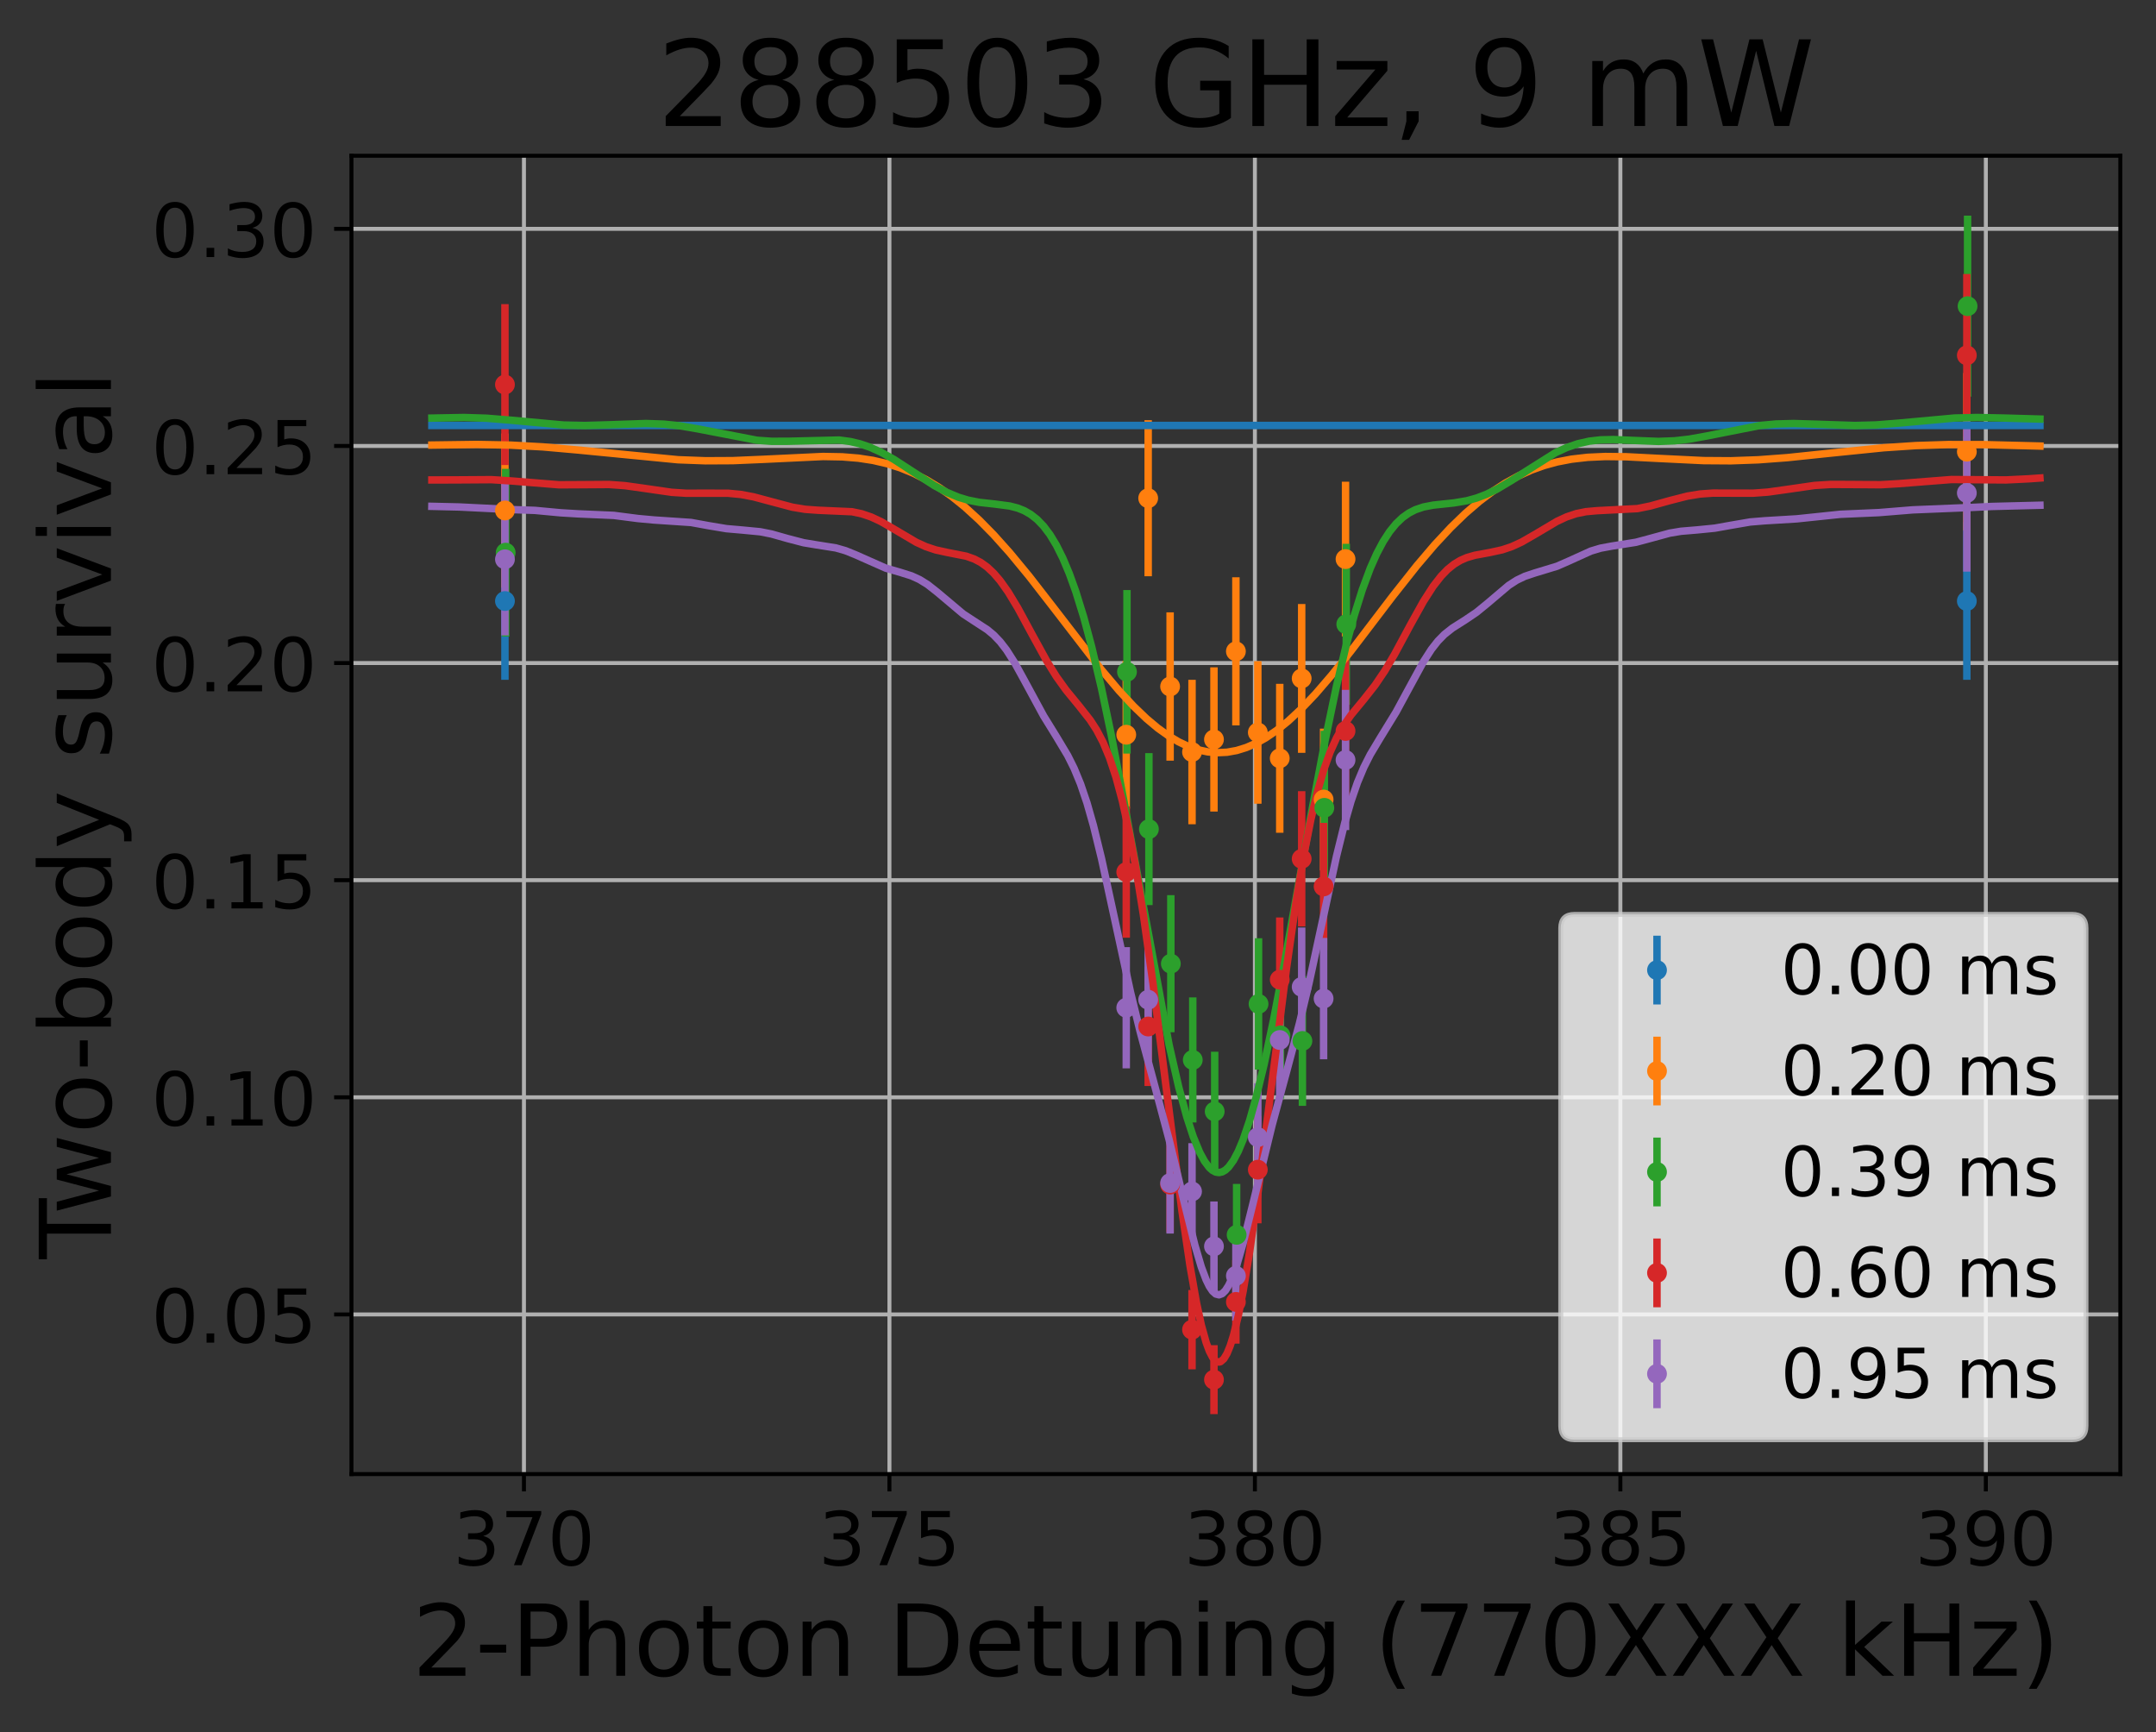 <?xml version="1.0" encoding="utf-8" standalone="no"?>
<!DOCTYPE svg PUBLIC "-//W3C//DTD SVG 1.1//EN"
  "http://www.w3.org/Graphics/SVG/1.1/DTD/svg11.dtd">
<!-- Created with matplotlib (https://matplotlib.org/) -->
<svg height="349.622pt" version="1.1" viewBox="0 0 435.275 349.622" width="435.275pt" xmlns="http://www.w3.org/2000/svg" xmlns:xlink="http://www.w3.org/1999/xlink">
 <rect x="0" y="0" width="435.275" height="349.622" fill="#333333" stroke="none"/>
 <defs>
  <style type="text/css">
*{stroke-linecap:butt;stroke-linejoin:round;}
  </style>
 </defs>
 <g id="figure_1">
  <g id="patch_1">
   <path d="M 0 349.622 
L 435.275 349.622 
L 435.275 0 
L 0 0 
z
" style="fill:none;"/>
  </g>
  <g id="axes_1">
   <g id="patch_2">
    <path d="M 70.955 297.548 
L 428.075 297.548 
L 428.075 31.436 
L 70.955 31.436 
z
" style="fill:none;"/>
   </g>
   <g id="matplotlib.axis_1">
    <g id="xtick_1">
     <g id="line2d_1">
      <path clip-path="url(#p140c2fcd43)" d="M 105.781 297.548 
L 105.781 31.436 
" style="fill:none;stroke:#b0b0b0;stroke-linecap:square;stroke-width:0.8;"/>
     </g>
     <g id="line2d_2">
      <defs>
       <path d="M 0 0 
L 0 3.5 
" id="m005f0a59be" style="stroke:#000000;stroke-width:0.8;"/>
      </defs>
      <g>
       <use style="stroke:#000000;stroke-width:0.8;" x="105.781" xlink:href="#m005f0a59be" y="297.548"/>
      </g>
     </g>
     <g id="text_1">
      <!-- 370 -->
      <defs>
       <path d="M 40.578 39.312 
Q 47.656 37.797 51.625 33 
Q 55.609 28.219 55.609 21.188 
Q 55.609 10.406 48.188 4.484 
Q 40.766 -1.422 27.094 -1.422 
Q 22.516 -1.422 17.656 -0.516 
Q 12.797 0.391 7.625 2.203 
L 7.625 11.719 
Q 11.719 9.328 16.594 8.109 
Q 21.484 6.891 26.812 6.891 
Q 36.078 6.891 40.938 10.547 
Q 45.797 14.203 45.797 21.188 
Q 45.797 27.641 41.281 31.266 
Q 36.766 34.906 28.719 34.906 
L 20.219 34.906 
L 20.219 43.016 
L 29.109 43.016 
Q 36.375 43.016 40.234 45.922 
Q 44.094 48.828 44.094 54.297 
Q 44.094 59.906 40.109 62.906 
Q 36.141 65.922 28.719 65.922 
Q 24.656 65.922 20.016 65.031 
Q 15.375 64.156 9.812 62.312 
L 9.812 71.094 
Q 15.438 72.656 20.344 73.438 
Q 25.25 74.219 29.594 74.219 
Q 40.828 74.219 47.359 69.109 
Q 53.906 64.016 53.906 55.328 
Q 53.906 49.266 50.438 45.094 
Q 46.969 40.922 40.578 39.312 
z
" id="DejaVuSans-51"/>
       <path d="M 8.203 72.906 
L 55.078 72.906 
L 55.078 68.703 
L 28.609 0 
L 18.312 0 
L 43.219 64.594 
L 8.203 64.594 
z
" id="DejaVuSans-55"/>
       <path d="M 31.781 66.406 
Q 24.172 66.406 20.328 58.906 
Q 16.5 51.422 16.5 36.375 
Q 16.5 21.391 20.328 13.891 
Q 24.172 6.391 31.781 6.391 
Q 39.453 6.391 43.281 13.891 
Q 47.125 21.391 47.125 36.375 
Q 47.125 51.422 43.281 58.906 
Q 39.453 66.406 31.781 66.406 
z
M 31.781 74.219 
Q 44.047 74.219 50.516 64.516 
Q 56.984 54.828 56.984 36.375 
Q 56.984 17.969 50.516 8.266 
Q 44.047 -1.422 31.781 -1.422 
Q 19.531 -1.422 13.062 8.266 
Q 6.594 17.969 6.594 36.375 
Q 6.594 54.828 13.062 64.516 
Q 19.531 74.219 31.781 74.219 
z
" id="DejaVuSans-48"/>
      </defs>
      <g transform="translate(91.466 315.946)scale(0.15 -0.15)">
       <use xlink:href="#DejaVuSans-51"/>
       <use x="63.623" xlink:href="#DejaVuSans-55"/>
       <use x="127.246" xlink:href="#DejaVuSans-48"/>
      </g>
     </g>
    </g>
    <g id="xtick_2">
     <g id="line2d_3">
      <path clip-path="url(#p140c2fcd43)" d="M 179.566 297.548 
L 179.566 31.436 
" style="fill:none;stroke:#b0b0b0;stroke-linecap:square;stroke-width:0.8;"/>
     </g>
     <g id="line2d_4">
      <g>
       <use style="stroke:#000000;stroke-width:0.8;" x="179.566" xlink:href="#m005f0a59be" y="297.548"/>
      </g>
     </g>
     <g id="text_2">
      <!-- 375 -->
      <defs>
       <path d="M 10.797 72.906 
L 49.516 72.906 
L 49.516 64.594 
L 19.828 64.594 
L 19.828 46.734 
Q 21.969 47.469 24.109 47.828 
Q 26.266 48.188 28.422 48.188 
Q 40.625 48.188 47.75 41.5 
Q 54.891 34.812 54.891 23.391 
Q 54.891 11.625 47.562 5.094 
Q 40.234 -1.422 26.906 -1.422 
Q 22.312 -1.422 17.547 -0.641 
Q 12.797 0.141 7.719 1.703 
L 7.719 11.625 
Q 12.109 9.234 16.797 8.062 
Q 21.484 6.891 26.703 6.891 
Q 35.156 6.891 40.078 11.328 
Q 45.016 15.766 45.016 23.391 
Q 45.016 31 40.078 35.438 
Q 35.156 39.891 26.703 39.891 
Q 22.75 39.891 18.812 39.016 
Q 14.891 38.141 10.797 36.281 
z
" id="DejaVuSans-53"/>
      </defs>
      <g transform="translate(165.251 315.946)scale(0.15 -0.15)">
       <use xlink:href="#DejaVuSans-51"/>
       <use x="63.623" xlink:href="#DejaVuSans-55"/>
       <use x="127.246" xlink:href="#DejaVuSans-53"/>
      </g>
     </g>
    </g>
    <g id="xtick_3">
     <g id="line2d_5">
      <path clip-path="url(#p140c2fcd43)" d="M 253.352 297.548 
L 253.352 31.436 
" style="fill:none;stroke:#b0b0b0;stroke-linecap:square;stroke-width:0.8;"/>
     </g>
     <g id="line2d_6">
      <g>
       <use style="stroke:#000000;stroke-width:0.8;" x="253.352" xlink:href="#m005f0a59be" y="297.548"/>
      </g>
     </g>
     <g id="text_3">
      <!-- 380 -->
      <defs>
       <path d="M 31.781 34.625 
Q 24.75 34.625 20.719 30.859 
Q 16.703 27.094 16.703 20.516 
Q 16.703 13.922 20.719 10.156 
Q 24.75 6.391 31.781 6.391 
Q 38.812 6.391 42.859 10.172 
Q 46.922 13.969 46.922 20.516 
Q 46.922 27.094 42.891 30.859 
Q 38.875 34.625 31.781 34.625 
z
M 21.922 38.812 
Q 15.578 40.375 12.031 44.719 
Q 8.5 49.078 8.5 55.328 
Q 8.5 64.062 14.719 69.141 
Q 20.953 74.219 31.781 74.219 
Q 42.672 74.219 48.875 69.141 
Q 55.078 64.062 55.078 55.328 
Q 55.078 49.078 51.531 44.719 
Q 48 40.375 41.703 38.812 
Q 48.828 37.156 52.797 32.312 
Q 56.781 27.484 56.781 20.516 
Q 56.781 9.906 50.312 4.234 
Q 43.844 -1.422 31.781 -1.422 
Q 19.734 -1.422 13.25 4.234 
Q 6.781 9.906 6.781 20.516 
Q 6.781 27.484 10.781 32.312 
Q 14.797 37.156 21.922 38.812 
z
M 18.312 54.391 
Q 18.312 48.734 21.844 45.562 
Q 25.391 42.391 31.781 42.391 
Q 38.141 42.391 41.719 45.562 
Q 45.312 48.734 45.312 54.391 
Q 45.312 60.062 41.719 63.234 
Q 38.141 66.406 31.781 66.406 
Q 25.391 66.406 21.844 63.234 
Q 18.312 60.062 18.312 54.391 
z
" id="DejaVuSans-56"/>
      </defs>
      <g transform="translate(239.036 315.946)scale(0.15 -0.15)">
       <use xlink:href="#DejaVuSans-51"/>
       <use x="63.623" xlink:href="#DejaVuSans-56"/>
       <use x="127.246" xlink:href="#DejaVuSans-48"/>
      </g>
     </g>
    </g>
    <g id="xtick_4">
     <g id="line2d_7">
      <path clip-path="url(#p140c2fcd43)" d="M 327.137 297.548 
L 327.137 31.436 
" style="fill:none;stroke:#b0b0b0;stroke-linecap:square;stroke-width:0.8;"/>
     </g>
     <g id="line2d_8">
      <g>
       <use style="stroke:#000000;stroke-width:0.8;" x="327.137" xlink:href="#m005f0a59be" y="297.548"/>
      </g>
     </g>
     <g id="text_4">
      <!-- 385 -->
      <g transform="translate(312.821 315.946)scale(0.15 -0.15)">
       <use xlink:href="#DejaVuSans-51"/>
       <use x="63.623" xlink:href="#DejaVuSans-56"/>
       <use x="127.246" xlink:href="#DejaVuSans-53"/>
      </g>
     </g>
    </g>
    <g id="xtick_5">
     <g id="line2d_9">
      <path clip-path="url(#p140c2fcd43)" d="M 400.922 297.548 
L 400.922 31.436 
" style="fill:none;stroke:#b0b0b0;stroke-linecap:square;stroke-width:0.8;"/>
     </g>
     <g id="line2d_10">
      <g>
       <use style="stroke:#000000;stroke-width:0.8;" x="400.922" xlink:href="#m005f0a59be" y="297.548"/>
      </g>
     </g>
     <g id="text_5">
      <!-- 390 -->
      <defs>
       <path d="M 10.984 1.516 
L 10.984 10.5 
Q 14.703 8.734 18.5 7.812 
Q 22.312 6.891 25.984 6.891 
Q 35.75 6.891 40.891 13.453 
Q 46.047 20.016 46.781 33.406 
Q 43.953 29.203 39.594 26.953 
Q 35.25 24.703 29.984 24.703 
Q 19.047 24.703 12.672 31.312 
Q 6.297 37.938 6.297 49.422 
Q 6.297 60.641 12.938 67.422 
Q 19.578 74.219 30.609 74.219 
Q 43.266 74.219 49.922 64.516 
Q 56.594 54.828 56.594 36.375 
Q 56.594 19.141 48.406 8.859 
Q 40.234 -1.422 26.422 -1.422 
Q 22.703 -1.422 18.891 -0.688 
Q 15.094 0.047 10.984 1.516 
z
M 30.609 32.422 
Q 37.25 32.422 41.125 36.953 
Q 45.016 41.5 45.016 49.422 
Q 45.016 57.281 41.125 61.844 
Q 37.25 66.406 30.609 66.406 
Q 23.969 66.406 20.094 61.844 
Q 16.219 57.281 16.219 49.422 
Q 16.219 41.5 20.094 36.953 
Q 23.969 32.422 30.609 32.422 
z
" id="DejaVuSans-57"/>
      </defs>
      <g transform="translate(386.606 315.946)scale(0.15 -0.15)">
       <use xlink:href="#DejaVuSans-51"/>
       <use x="63.623" xlink:href="#DejaVuSans-57"/>
       <use x="127.246" xlink:href="#DejaVuSans-48"/>
      </g>
     </g>
    </g>
    <g id="text_6">
     <!-- 2-Photon Detuning (770XXX kHz) -->
     <defs>
      <path d="M 19.188 8.297 
L 53.609 8.297 
L 53.609 0 
L 7.328 0 
L 7.328 8.297 
Q 12.938 14.109 22.625 23.891 
Q 32.328 33.688 34.812 36.531 
Q 39.547 41.844 41.422 45.531 
Q 43.312 49.219 43.312 52.781 
Q 43.312 58.594 39.234 62.25 
Q 35.156 65.922 28.609 65.922 
Q 23.969 65.922 18.812 64.312 
Q 13.672 62.703 7.812 59.422 
L 7.812 69.391 
Q 13.766 71.781 18.938 73 
Q 24.125 74.219 28.422 74.219 
Q 39.75 74.219 46.484 68.547 
Q 53.219 62.891 53.219 53.422 
Q 53.219 48.922 51.531 44.891 
Q 49.859 40.875 45.406 35.406 
Q 44.188 33.984 37.641 27.219 
Q 31.109 20.453 19.188 8.297 
z
" id="DejaVuSans-50"/>
      <path d="M 4.891 31.391 
L 31.203 31.391 
L 31.203 23.391 
L 4.891 23.391 
z
" id="DejaVuSans-45"/>
      <path d="M 19.672 64.797 
L 19.672 37.406 
L 32.078 37.406 
Q 38.969 37.406 42.719 40.969 
Q 46.484 44.531 46.484 51.125 
Q 46.484 57.672 42.719 61.234 
Q 38.969 64.797 32.078 64.797 
z
M 9.812 72.906 
L 32.078 72.906 
Q 44.344 72.906 50.609 67.359 
Q 56.891 61.812 56.891 51.125 
Q 56.891 40.328 50.609 34.812 
Q 44.344 29.297 32.078 29.297 
L 19.672 29.297 
L 19.672 0 
L 9.812 0 
z
" id="DejaVuSans-80"/>
      <path d="M 54.891 33.016 
L 54.891 0 
L 45.906 0 
L 45.906 32.719 
Q 45.906 40.484 42.875 44.328 
Q 39.844 48.188 33.797 48.188 
Q 26.516 48.188 22.312 43.547 
Q 18.109 38.922 18.109 30.906 
L 18.109 0 
L 9.078 0 
L 9.078 75.984 
L 18.109 75.984 
L 18.109 46.188 
Q 21.344 51.125 25.703 53.562 
Q 30.078 56 35.797 56 
Q 45.219 56 50.047 50.172 
Q 54.891 44.344 54.891 33.016 
z
" id="DejaVuSans-104"/>
      <path d="M 30.609 48.391 
Q 23.391 48.391 19.188 42.75 
Q 14.984 37.109 14.984 27.297 
Q 14.984 17.484 19.156 11.844 
Q 23.344 6.203 30.609 6.203 
Q 37.797 6.203 41.984 11.859 
Q 46.188 17.531 46.188 27.297 
Q 46.188 37.016 41.984 42.703 
Q 37.797 48.391 30.609 48.391 
z
M 30.609 56 
Q 42.328 56 49.016 48.375 
Q 55.719 40.766 55.719 27.297 
Q 55.719 13.875 49.016 6.219 
Q 42.328 -1.422 30.609 -1.422 
Q 18.844 -1.422 12.172 6.219 
Q 5.516 13.875 5.516 27.297 
Q 5.516 40.766 12.172 48.375 
Q 18.844 56 30.609 56 
z
" id="DejaVuSans-111"/>
      <path d="M 18.312 70.219 
L 18.312 54.688 
L 36.812 54.688 
L 36.812 47.703 
L 18.312 47.703 
L 18.312 18.016 
Q 18.312 11.328 20.141 9.422 
Q 21.969 7.516 27.594 7.516 
L 36.812 7.516 
L 36.812 0 
L 27.594 0 
Q 17.188 0 13.234 3.875 
Q 9.281 7.766 9.281 18.016 
L 9.281 47.703 
L 2.688 47.703 
L 2.688 54.688 
L 9.281 54.688 
L 9.281 70.219 
z
" id="DejaVuSans-116"/>
      <path d="M 54.891 33.016 
L 54.891 0 
L 45.906 0 
L 45.906 32.719 
Q 45.906 40.484 42.875 44.328 
Q 39.844 48.188 33.797 48.188 
Q 26.516 48.188 22.312 43.547 
Q 18.109 38.922 18.109 30.906 
L 18.109 0 
L 9.078 0 
L 9.078 54.688 
L 18.109 54.688 
L 18.109 46.188 
Q 21.344 51.125 25.703 53.562 
Q 30.078 56 35.797 56 
Q 45.219 56 50.047 50.172 
Q 54.891 44.344 54.891 33.016 
z
" id="DejaVuSans-110"/>
      <path id="DejaVuSans-32"/>
      <path d="M 19.672 64.797 
L 19.672 8.109 
L 31.594 8.109 
Q 46.688 8.109 53.688 14.938 
Q 60.688 21.781 60.688 36.531 
Q 60.688 51.172 53.688 57.984 
Q 46.688 64.797 31.594 64.797 
z
M 9.812 72.906 
L 30.078 72.906 
Q 51.266 72.906 61.172 64.094 
Q 71.094 55.281 71.094 36.531 
Q 71.094 17.672 61.125 8.828 
Q 51.172 0 30.078 0 
L 9.812 0 
z
" id="DejaVuSans-68"/>
      <path d="M 56.203 29.594 
L 56.203 25.203 
L 14.891 25.203 
Q 15.484 15.922 20.484 11.062 
Q 25.484 6.203 34.422 6.203 
Q 39.594 6.203 44.453 7.469 
Q 49.312 8.734 54.109 11.281 
L 54.109 2.781 
Q 49.266 0.734 44.188 -0.344 
Q 39.109 -1.422 33.891 -1.422 
Q 20.797 -1.422 13.156 6.188 
Q 5.516 13.812 5.516 26.812 
Q 5.516 40.234 12.766 48.109 
Q 20.016 56 32.328 56 
Q 43.359 56 49.781 48.891 
Q 56.203 41.797 56.203 29.594 
z
M 47.219 32.234 
Q 47.125 39.594 43.094 43.984 
Q 39.062 48.391 32.422 48.391 
Q 24.906 48.391 20.391 44.141 
Q 15.875 39.891 15.188 32.172 
z
" id="DejaVuSans-101"/>
      <path d="M 8.5 21.578 
L 8.5 54.688 
L 17.484 54.688 
L 17.484 21.922 
Q 17.484 14.156 20.5 10.266 
Q 23.531 6.391 29.594 6.391 
Q 36.859 6.391 41.078 11.031 
Q 45.312 15.672 45.312 23.688 
L 45.312 54.688 
L 54.297 54.688 
L 54.297 0 
L 45.312 0 
L 45.312 8.406 
Q 42.047 3.422 37.719 1 
Q 33.406 -1.422 27.688 -1.422 
Q 18.266 -1.422 13.375 4.438 
Q 8.5 10.297 8.5 21.578 
z
M 31.109 56 
z
" id="DejaVuSans-117"/>
      <path d="M 9.422 54.688 
L 18.406 54.688 
L 18.406 0 
L 9.422 0 
z
M 9.422 75.984 
L 18.406 75.984 
L 18.406 64.594 
L 9.422 64.594 
z
" id="DejaVuSans-105"/>
      <path d="M 45.406 27.984 
Q 45.406 37.75 41.375 43.109 
Q 37.359 48.484 30.078 48.484 
Q 22.859 48.484 18.828 43.109 
Q 14.797 37.75 14.797 27.984 
Q 14.797 18.266 18.828 12.891 
Q 22.859 7.516 30.078 7.516 
Q 37.359 7.516 41.375 12.891 
Q 45.406 18.266 45.406 27.984 
z
M 54.391 6.781 
Q 54.391 -7.172 48.188 -13.984 
Q 42 -20.797 29.203 -20.797 
Q 24.469 -20.797 20.266 -20.094 
Q 16.062 -19.391 12.109 -17.922 
L 12.109 -9.188 
Q 16.062 -11.328 19.922 -12.344 
Q 23.781 -13.375 27.781 -13.375 
Q 36.625 -13.375 41.016 -8.766 
Q 45.406 -4.156 45.406 5.172 
L 45.406 9.625 
Q 42.625 4.781 38.281 2.391 
Q 33.938 0 27.875 0 
Q 17.828 0 11.672 7.656 
Q 5.516 15.328 5.516 27.984 
Q 5.516 40.672 11.672 48.328 
Q 17.828 56 27.875 56 
Q 33.938 56 38.281 53.609 
Q 42.625 51.219 45.406 46.391 
L 45.406 54.688 
L 54.391 54.688 
z
" id="DejaVuSans-103"/>
      <path d="M 31 75.875 
Q 24.469 64.656 21.281 53.656 
Q 18.109 42.672 18.109 31.391 
Q 18.109 20.125 21.312 9.062 
Q 24.516 -2 31 -13.188 
L 23.188 -13.188 
Q 15.875 -1.703 12.234 9.375 
Q 8.594 20.453 8.594 31.391 
Q 8.594 42.281 12.203 53.312 
Q 15.828 64.359 23.188 75.875 
z
" id="DejaVuSans-40"/>
      <path d="M 6.297 72.906 
L 16.891 72.906 
L 35.016 45.797 
L 53.219 72.906 
L 63.812 72.906 
L 40.375 37.891 
L 65.375 0 
L 54.781 0 
L 34.281 31 
L 13.625 0 
L 2.984 0 
L 29 38.922 
z
" id="DejaVuSans-88"/>
      <path d="M 9.078 75.984 
L 18.109 75.984 
L 18.109 31.109 
L 44.922 54.688 
L 56.391 54.688 
L 27.391 29.109 
L 57.625 0 
L 45.906 0 
L 18.109 26.703 
L 18.109 0 
L 9.078 0 
z
" id="DejaVuSans-107"/>
      <path d="M 9.812 72.906 
L 19.672 72.906 
L 19.672 43.016 
L 55.516 43.016 
L 55.516 72.906 
L 65.375 72.906 
L 65.375 0 
L 55.516 0 
L 55.516 34.719 
L 19.672 34.719 
L 19.672 0 
L 9.812 0 
z
" id="DejaVuSans-72"/>
      <path d="M 5.516 54.688 
L 48.188 54.688 
L 48.188 46.484 
L 14.406 7.172 
L 48.188 7.172 
L 48.188 0 
L 4.297 0 
L 4.297 8.203 
L 38.094 47.516 
L 5.516 47.516 
z
" id="DejaVuSans-122"/>
      <path d="M 8.016 75.875 
L 15.828 75.875 
Q 23.141 64.359 26.781 53.312 
Q 30.422 42.281 30.422 31.391 
Q 30.422 20.453 26.781 9.375 
Q 23.141 -1.703 15.828 -13.188 
L 8.016 -13.188 
Q 14.5 -2 17.703 9.062 
Q 20.906 20.125 20.906 31.391 
Q 20.906 42.672 17.703 53.656 
Q 14.5 64.656 8.016 75.875 
z
" id="DejaVuSans-41"/>
     </defs>
     <g transform="translate(83.235 338.262)scale(0.2 -0.2)">
      <use xlink:href="#DejaVuSans-50"/>
      <use x="63.623" xlink:href="#DejaVuSans-45"/>
      <use x="99.707" xlink:href="#DejaVuSans-80"/>
      <use x="160.01" xlink:href="#DejaVuSans-104"/>
      <use x="223.389" xlink:href="#DejaVuSans-111"/>
      <use x="284.57" xlink:href="#DejaVuSans-116"/>
      <use x="323.779" xlink:href="#DejaVuSans-111"/>
      <use x="384.961" xlink:href="#DejaVuSans-110"/>
      <use x="448.34" xlink:href="#DejaVuSans-32"/>
      <use x="480.127" xlink:href="#DejaVuSans-68"/>
      <use x="557.129" xlink:href="#DejaVuSans-101"/>
      <use x="618.652" xlink:href="#DejaVuSans-116"/>
      <use x="657.861" xlink:href="#DejaVuSans-117"/>
      <use x="721.24" xlink:href="#DejaVuSans-110"/>
      <use x="784.619" xlink:href="#DejaVuSans-105"/>
      <use x="812.402" xlink:href="#DejaVuSans-110"/>
      <use x="875.781" xlink:href="#DejaVuSans-103"/>
      <use x="939.258" xlink:href="#DejaVuSans-32"/>
      <use x="971.045" xlink:href="#DejaVuSans-40"/>
      <use x="1010.059" xlink:href="#DejaVuSans-55"/>
      <use x="1073.682" xlink:href="#DejaVuSans-55"/>
      <use x="1137.305" xlink:href="#DejaVuSans-48"/>
      <use x="1200.928" xlink:href="#DejaVuSans-88"/>
      <use x="1269.434" xlink:href="#DejaVuSans-88"/>
      <use x="1337.939" xlink:href="#DejaVuSans-88"/>
      <use x="1406.445" xlink:href="#DejaVuSans-32"/>
      <use x="1438.232" xlink:href="#DejaVuSans-107"/>
      <use x="1496.143" xlink:href="#DejaVuSans-72"/>
      <use x="1571.338" xlink:href="#DejaVuSans-122"/>
      <use x="1623.828" xlink:href="#DejaVuSans-41"/>
     </g>
    </g>
   </g>
   <g id="matplotlib.axis_2">
    <g id="ytick_1">
     <g id="line2d_11">
      <path clip-path="url(#p140c2fcd43)" d="M 70.955 265.321 
L 428.075 265.321 
" style="fill:none;stroke:#b0b0b0;stroke-linecap:square;stroke-width:0.8;"/>
     </g>
     <g id="line2d_12">
      <defs>
       <path d="M 0 0 
L -3.5 0 
" id="mc3ce260a5b" style="stroke:#000000;stroke-width:0.8;"/>
      </defs>
      <g>
       <use style="stroke:#000000;stroke-width:0.8;" x="70.955" xlink:href="#mc3ce260a5b" y="265.321"/>
      </g>
     </g>
     <g id="text_7">
      <!-- 0.05 -->
      <defs>
       <path d="M 10.688 12.406 
L 21 12.406 
L 21 0 
L 10.688 0 
z
" id="DejaVuSans-46"/>
      </defs>
      <g transform="translate(30.556 271.02)scale(0.15 -0.15)">
       <use xlink:href="#DejaVuSans-48"/>
       <use x="63.623" xlink:href="#DejaVuSans-46"/>
       <use x="95.41" xlink:href="#DejaVuSans-48"/>
       <use x="159.033" xlink:href="#DejaVuSans-53"/>
      </g>
     </g>
    </g>
    <g id="ytick_2">
     <g id="line2d_13">
      <path clip-path="url(#p140c2fcd43)" d="M 70.955 221.495 
L 428.075 221.495 
" style="fill:none;stroke:#b0b0b0;stroke-linecap:square;stroke-width:0.8;"/>
     </g>
     <g id="line2d_14">
      <g>
       <use style="stroke:#000000;stroke-width:0.8;" x="70.955" xlink:href="#mc3ce260a5b" y="221.495"/>
      </g>
     </g>
     <g id="text_8">
      <!-- 0.10 -->
      <defs>
       <path d="M 12.406 8.297 
L 28.516 8.297 
L 28.516 63.922 
L 10.984 60.406 
L 10.984 69.391 
L 28.422 72.906 
L 38.281 72.906 
L 38.281 8.297 
L 54.391 8.297 
L 54.391 0 
L 12.406 0 
z
" id="DejaVuSans-49"/>
      </defs>
      <g transform="translate(30.556 227.194)scale(0.15 -0.15)">
       <use xlink:href="#DejaVuSans-48"/>
       <use x="63.623" xlink:href="#DejaVuSans-46"/>
       <use x="95.41" xlink:href="#DejaVuSans-49"/>
       <use x="159.033" xlink:href="#DejaVuSans-48"/>
      </g>
     </g>
    </g>
    <g id="ytick_3">
     <g id="line2d_15">
      <path clip-path="url(#p140c2fcd43)" d="M 70.955 177.669 
L 428.075 177.669 
" style="fill:none;stroke:#b0b0b0;stroke-linecap:square;stroke-width:0.8;"/>
     </g>
     <g id="line2d_16">
      <g>
       <use style="stroke:#000000;stroke-width:0.8;" x="70.955" xlink:href="#mc3ce260a5b" y="177.669"/>
      </g>
     </g>
     <g id="text_9">
      <!-- 0.15 -->
      <g transform="translate(30.556 183.368)scale(0.15 -0.15)">
       <use xlink:href="#DejaVuSans-48"/>
       <use x="63.623" xlink:href="#DejaVuSans-46"/>
       <use x="95.41" xlink:href="#DejaVuSans-49"/>
       <use x="159.033" xlink:href="#DejaVuSans-53"/>
      </g>
     </g>
    </g>
    <g id="ytick_4">
     <g id="line2d_17">
      <path clip-path="url(#p140c2fcd43)" d="M 70.955 133.843 
L 428.075 133.843 
" style="fill:none;stroke:#b0b0b0;stroke-linecap:square;stroke-width:0.8;"/>
     </g>
     <g id="line2d_18">
      <g>
       <use style="stroke:#000000;stroke-width:0.8;" x="70.955" xlink:href="#mc3ce260a5b" y="133.843"/>
      </g>
     </g>
     <g id="text_10">
      <!-- 0.20 -->
      <g transform="translate(30.556 139.541)scale(0.15 -0.15)">
       <use xlink:href="#DejaVuSans-48"/>
       <use x="63.623" xlink:href="#DejaVuSans-46"/>
       <use x="95.41" xlink:href="#DejaVuSans-50"/>
       <use x="159.033" xlink:href="#DejaVuSans-48"/>
      </g>
     </g>
    </g>
    <g id="ytick_5">
     <g id="line2d_19">
      <path clip-path="url(#p140c2fcd43)" d="M 70.955 90.016 
L 428.075 90.016 
" style="fill:none;stroke:#b0b0b0;stroke-linecap:square;stroke-width:0.8;"/>
     </g>
     <g id="line2d_20">
      <g>
       <use style="stroke:#000000;stroke-width:0.8;" x="70.955" xlink:href="#mc3ce260a5b" y="90.016"/>
      </g>
     </g>
     <g id="text_11">
      <!-- 0.25 -->
      <g transform="translate(30.556 95.715)scale(0.15 -0.15)">
       <use xlink:href="#DejaVuSans-48"/>
       <use x="63.623" xlink:href="#DejaVuSans-46"/>
       <use x="95.41" xlink:href="#DejaVuSans-50"/>
       <use x="159.033" xlink:href="#DejaVuSans-53"/>
      </g>
     </g>
    </g>
    <g id="ytick_6">
     <g id="line2d_21">
      <path clip-path="url(#p140c2fcd43)" d="M 70.955 46.19 
L 428.075 46.19 
" style="fill:none;stroke:#b0b0b0;stroke-linecap:square;stroke-width:0.8;"/>
     </g>
     <g id="line2d_22">
      <g>
       <use style="stroke:#000000;stroke-width:0.8;" x="70.955" xlink:href="#mc3ce260a5b" y="46.19"/>
      </g>
     </g>
     <g id="text_12">
      <!-- 0.30 -->
      <g transform="translate(30.556 51.889)scale(0.15 -0.15)">
       <use xlink:href="#DejaVuSans-48"/>
       <use x="63.623" xlink:href="#DejaVuSans-46"/>
       <use x="95.41" xlink:href="#DejaVuSans-51"/>
       <use x="159.033" xlink:href="#DejaVuSans-48"/>
      </g>
     </g>
    </g>
    <g id="text_13">
     <!-- Two-body survival -->
     <defs>
      <path d="M -0.297 72.906 
L 61.375 72.906 
L 61.375 64.594 
L 35.5 64.594 
L 35.5 0 
L 25.594 0 
L 25.594 64.594 
L -0.297 64.594 
z
" id="DejaVuSans-84"/>
      <path d="M 4.203 54.688 
L 13.188 54.688 
L 24.422 12.016 
L 35.594 54.688 
L 46.188 54.688 
L 57.422 12.016 
L 68.609 54.688 
L 77.594 54.688 
L 63.281 0 
L 52.688 0 
L 40.922 44.828 
L 29.109 0 
L 18.5 0 
z
" id="DejaVuSans-119"/>
      <path d="M 48.688 27.297 
Q 48.688 37.203 44.609 42.844 
Q 40.531 48.484 33.406 48.484 
Q 26.266 48.484 22.188 42.844 
Q 18.109 37.203 18.109 27.297 
Q 18.109 17.391 22.188 11.75 
Q 26.266 6.109 33.406 6.109 
Q 40.531 6.109 44.609 11.75 
Q 48.688 17.391 48.688 27.297 
z
M 18.109 46.391 
Q 20.953 51.266 25.266 53.625 
Q 29.594 56 35.594 56 
Q 45.562 56 51.781 48.094 
Q 58.016 40.188 58.016 27.297 
Q 58.016 14.406 51.781 6.484 
Q 45.562 -1.422 35.594 -1.422 
Q 29.594 -1.422 25.266 0.953 
Q 20.953 3.328 18.109 8.203 
L 18.109 0 
L 9.078 0 
L 9.078 75.984 
L 18.109 75.984 
z
" id="DejaVuSans-98"/>
      <path d="M 45.406 46.391 
L 45.406 75.984 
L 54.391 75.984 
L 54.391 0 
L 45.406 0 
L 45.406 8.203 
Q 42.578 3.328 38.25 0.953 
Q 33.938 -1.422 27.875 -1.422 
Q 17.969 -1.422 11.734 6.484 
Q 5.516 14.406 5.516 27.297 
Q 5.516 40.188 11.734 48.094 
Q 17.969 56 27.875 56 
Q 33.938 56 38.25 53.625 
Q 42.578 51.266 45.406 46.391 
z
M 14.797 27.297 
Q 14.797 17.391 18.875 11.75 
Q 22.953 6.109 30.078 6.109 
Q 37.203 6.109 41.297 11.75 
Q 45.406 17.391 45.406 27.297 
Q 45.406 37.203 41.297 42.844 
Q 37.203 48.484 30.078 48.484 
Q 22.953 48.484 18.875 42.844 
Q 14.797 37.203 14.797 27.297 
z
" id="DejaVuSans-100"/>
      <path d="M 32.172 -5.078 
Q 28.375 -14.844 24.75 -17.812 
Q 21.141 -20.797 15.094 -20.797 
L 7.906 -20.797 
L 7.906 -13.281 
L 13.188 -13.281 
Q 16.891 -13.281 18.938 -11.516 
Q 21 -9.766 23.484 -3.219 
L 25.094 0.875 
L 2.984 54.688 
L 12.5 54.688 
L 29.594 11.922 
L 46.688 54.688 
L 56.203 54.688 
z
" id="DejaVuSans-121"/>
      <path d="M 44.281 53.078 
L 44.281 44.578 
Q 40.484 46.531 36.375 47.5 
Q 32.281 48.484 27.875 48.484 
Q 21.188 48.484 17.844 46.438 
Q 14.5 44.391 14.5 40.281 
Q 14.5 37.156 16.891 35.375 
Q 19.281 33.594 26.516 31.984 
L 29.594 31.297 
Q 39.156 29.25 43.188 25.516 
Q 47.219 21.781 47.219 15.094 
Q 47.219 7.469 41.188 3.016 
Q 35.156 -1.422 24.609 -1.422 
Q 20.219 -1.422 15.453 -0.562 
Q 10.688 0.297 5.422 2 
L 5.422 11.281 
Q 10.406 8.688 15.234 7.391 
Q 20.062 6.109 24.812 6.109 
Q 31.156 6.109 34.562 8.281 
Q 37.984 10.453 37.984 14.406 
Q 37.984 18.062 35.516 20.016 
Q 33.062 21.969 24.703 23.781 
L 21.578 24.516 
Q 13.234 26.266 9.516 29.906 
Q 5.812 33.547 5.812 39.891 
Q 5.812 47.609 11.281 51.797 
Q 16.75 56 26.812 56 
Q 31.781 56 36.172 55.266 
Q 40.578 54.547 44.281 53.078 
z
" id="DejaVuSans-115"/>
      <path d="M 41.109 46.297 
Q 39.594 47.172 37.812 47.578 
Q 36.031 48 33.891 48 
Q 26.266 48 22.188 43.047 
Q 18.109 38.094 18.109 28.812 
L 18.109 0 
L 9.078 0 
L 9.078 54.688 
L 18.109 54.688 
L 18.109 46.188 
Q 20.953 51.172 25.484 53.578 
Q 30.031 56 36.531 56 
Q 37.453 56 38.578 55.875 
Q 39.703 55.766 41.062 55.516 
z
" id="DejaVuSans-114"/>
      <path d="M 2.984 54.688 
L 12.5 54.688 
L 29.594 8.797 
L 46.688 54.688 
L 56.203 54.688 
L 35.688 0 
L 23.484 0 
z
" id="DejaVuSans-118"/>
      <path d="M 34.281 27.484 
Q 23.391 27.484 19.188 25 
Q 14.984 22.516 14.984 16.5 
Q 14.984 11.719 18.141 8.906 
Q 21.297 6.109 26.703 6.109 
Q 34.188 6.109 38.703 11.406 
Q 43.219 16.703 43.219 25.484 
L 43.219 27.484 
z
M 52.203 31.203 
L 52.203 0 
L 43.219 0 
L 43.219 8.297 
Q 40.141 3.328 35.547 0.953 
Q 30.953 -1.422 24.312 -1.422 
Q 15.922 -1.422 10.953 3.297 
Q 6 8.016 6 15.922 
Q 6 25.141 12.172 29.828 
Q 18.359 34.516 30.609 34.516 
L 43.219 34.516 
L 43.219 35.406 
Q 43.219 41.609 39.141 45 
Q 35.062 48.391 27.688 48.391 
Q 23 48.391 18.547 47.266 
Q 14.109 46.141 10.016 43.891 
L 10.016 52.203 
Q 14.938 54.109 19.578 55.047 
Q 24.219 56 28.609 56 
Q 40.484 56 46.344 49.844 
Q 52.203 43.703 52.203 31.203 
z
" id="DejaVuSans-97"/>
      <path d="M 9.422 75.984 
L 18.406 75.984 
L 18.406 0 
L 9.422 0 
z
" id="DejaVuSans-108"/>
     </defs>
     <g transform="translate(22.397 254.134)rotate(-90)scale(0.2 -0.2)">
      <use xlink:href="#DejaVuSans-84"/>
      <use x="44.584" xlink:href="#DejaVuSans-119"/>
      <use x="126.371" xlink:href="#DejaVuSans-111"/>
      <use x="189.428" xlink:href="#DejaVuSans-45"/>
      <use x="225.512" xlink:href="#DejaVuSans-98"/>
      <use x="288.988" xlink:href="#DejaVuSans-111"/>
      <use x="350.17" xlink:href="#DejaVuSans-100"/>
      <use x="413.646" xlink:href="#DejaVuSans-121"/>
      <use x="472.826" xlink:href="#DejaVuSans-32"/>
      <use x="504.613" xlink:href="#DejaVuSans-115"/>
      <use x="556.713" xlink:href="#DejaVuSans-117"/>
      <use x="620.092" xlink:href="#DejaVuSans-114"/>
      <use x="661.205" xlink:href="#DejaVuSans-118"/>
      <use x="720.385" xlink:href="#DejaVuSans-105"/>
      <use x="748.168" xlink:href="#DejaVuSans-118"/>
      <use x="807.348" xlink:href="#DejaVuSans-97"/>
      <use x="868.627" xlink:href="#DejaVuSans-108"/>
     </g>
    </g>
   </g>
   <g id="LineCollection_1">
    <path clip-path="url(#p140c2fcd43)" d="M 101.944 137.224 
L 101.944 105.418 
" style="fill:none;stroke:#1f77b4;stroke-width:1.5;"/>
    <path clip-path="url(#p140c2fcd43)" d="M 397.085 137.224 
L 397.085 105.418 
" style="fill:none;stroke:#1f77b4;stroke-width:1.5;"/>
   </g>
   <g id="LineCollection_2">
    <path clip-path="url(#p140c2fcd43)" d="M 101.944 118.579 
L 101.944 87.505 
" style="fill:none;stroke:#ff7f0e;stroke-width:1.5;"/>
    <path clip-path="url(#p140c2fcd43)" d="M 227.379 163.25 
L 227.379 133.369 
" style="fill:none;stroke:#ff7f0e;stroke-width:1.5;"/>
    <path clip-path="url(#p140c2fcd43)" d="M 231.806 116.316 
L 231.806 84.809 
" style="fill:none;stroke:#ff7f0e;stroke-width:1.5;"/>
    <path clip-path="url(#p140c2fcd43)" d="M 236.233 153.542 
L 236.233 123.61 
" style="fill:none;stroke:#ff7f0e;stroke-width:1.5;"/>
    <path clip-path="url(#p140c2fcd43)" d="M 240.66 166.376 
L 240.66 137.227 
" style="fill:none;stroke:#ff7f0e;stroke-width:1.5;"/>
    <path clip-path="url(#p140c2fcd43)" d="M 245.088 163.82 
L 245.088 134.706 
" style="fill:none;stroke:#ff7f0e;stroke-width:1.5;"/>
    <path clip-path="url(#p140c2fcd43)" d="M 249.515 146.424 
L 249.515 116.524 
" style="fill:none;stroke:#ff7f0e;stroke-width:1.5;"/>
    <path clip-path="url(#p140c2fcd43)" d="M 253.942 162.231 
L 253.942 133.465 
" style="fill:none;stroke:#ff7f0e;stroke-width:1.5;"/>
    <path clip-path="url(#p140c2fcd43)" d="M 258.369 168.097 
L 258.369 138.035 
" style="fill:none;stroke:#ff7f0e;stroke-width:1.5;"/>
    <path clip-path="url(#p140c2fcd43)" d="M 262.796 151.964 
L 262.796 121.923 
" style="fill:none;stroke:#ff7f0e;stroke-width:1.5;"/>
    <path clip-path="url(#p140c2fcd43)" d="M 267.223 175.701 
L 267.223 147.08 
" style="fill:none;stroke:#ff7f0e;stroke-width:1.5;"/>
    <path clip-path="url(#p140c2fcd43)" d="M 271.65 128.469 
L 271.65 97.233 
" style="fill:none;stroke:#ff7f0e;stroke-width:1.5;"/>
    <path clip-path="url(#p140c2fcd43)" d="M 397.085 107.05 
L 397.085 75.293 
" style="fill:none;stroke:#ff7f0e;stroke-width:1.5;"/>
   </g>
   <g id="LineCollection_3">
    <path clip-path="url(#p140c2fcd43)" d="M 102.092 128.478 
L 102.092 94.632 
" style="fill:none;stroke:#2ca02c;stroke-width:1.5;"/>
    <path clip-path="url(#p140c2fcd43)" d="M 227.527 152.117 
L 227.527 119.098 
" style="fill:none;stroke:#2ca02c;stroke-width:1.5;"/>
    <path clip-path="url(#p140c2fcd43)" d="M 231.954 182.694 
L 231.954 152.019 
" style="fill:none;stroke:#2ca02c;stroke-width:1.5;"/>
    <path clip-path="url(#p140c2fcd43)" d="M 236.381 208.361 
L 236.381 180.689 
" style="fill:none;stroke:#2ca02c;stroke-width:1.5;"/>
    <path clip-path="url(#p140c2fcd43)" d="M 240.808 226.58 
L 240.808 201.329 
" style="fill:none;stroke:#2ca02c;stroke-width:1.5;"/>
    <path clip-path="url(#p140c2fcd43)" d="M 245.235 236.409 
L 245.235 212.297 
" style="fill:none;stroke:#2ca02c;stroke-width:1.5;"/>
    <path clip-path="url(#p140c2fcd43)" d="M 249.662 259.522 
L 249.662 238.987 
" style="fill:none;stroke:#2ca02c;stroke-width:1.5;"/>
    <path clip-path="url(#p140c2fcd43)" d="M 254.089 215.906 
L 254.089 189.384 
" style="fill:none;stroke:#2ca02c;stroke-width:1.5;"/>
    <path clip-path="url(#p140c2fcd43)" d="M 258.516 221.747 
L 258.516 196.252 
" style="fill:none;stroke:#2ca02c;stroke-width:1.5;"/>
    <path clip-path="url(#p140c2fcd43)" d="M 262.944 223.224 
L 262.944 197.02 
" style="fill:none;stroke:#2ca02c;stroke-width:1.5;"/>
    <path clip-path="url(#p140c2fcd43)" d="M 267.371 178.601 
L 267.371 147.519 
" style="fill:none;stroke:#2ca02c;stroke-width:1.5;"/>
    <path clip-path="url(#p140c2fcd43)" d="M 271.798 142.246 
L 271.798 109.767 
" style="fill:none;stroke:#2ca02c;stroke-width:1.5;"/>
    <path clip-path="url(#p140c2fcd43)" d="M 397.233 80.072 
L 397.233 43.532 
" style="fill:none;stroke:#2ca02c;stroke-width:1.5;"/>
   </g>
   <g id="LineCollection_4">
    <path clip-path="url(#p140c2fcd43)" d="M 101.944 93.866 
L 101.944 61.388 
" style="fill:none;stroke:#d62728;stroke-width:1.5;"/>
    <path clip-path="url(#p140c2fcd43)" d="M 227.379 189.281 
L 227.379 162.787 
" style="fill:none;stroke:#d62728;stroke-width:1.5;"/>
    <path clip-path="url(#p140c2fcd43)" d="M 231.806 219.217 
L 231.806 195.197 
" style="fill:none;stroke:#d62728;stroke-width:1.5;"/>
    <path clip-path="url(#p140c2fcd43)" d="M 236.233 248.739 
L 236.233 229.485 
" style="fill:none;stroke:#d62728;stroke-width:1.5;"/>
    <path clip-path="url(#p140c2fcd43)" d="M 240.66 276.401 
L 240.66 260.395 
" style="fill:none;stroke:#d62728;stroke-width:1.5;"/>
    <path clip-path="url(#p140c2fcd43)" d="M 245.088 285.452 
L 245.088 271.535 
" style="fill:none;stroke:#d62728;stroke-width:1.5;"/>
    <path clip-path="url(#p140c2fcd43)" d="M 249.515 271.218 
L 249.515 254.383 
" style="fill:none;stroke:#d62728;stroke-width:1.5;"/>
    <path clip-path="url(#p140c2fcd43)" d="M 253.942 246.935 
L 253.942 225.273 
" style="fill:none;stroke:#d62728;stroke-width:1.5;"/>
    <path clip-path="url(#p140c2fcd43)" d="M 258.369 210.313 
L 258.369 185.192 
" style="fill:none;stroke:#d62728;stroke-width:1.5;"/>
    <path clip-path="url(#p140c2fcd43)" d="M 262.796 187.008 
L 262.796 159.71 
" style="fill:none;stroke:#d62728;stroke-width:1.5;"/>
    <path clip-path="url(#p140c2fcd43)" d="M 267.223 191.768 
L 267.223 166.099 
" style="fill:none;stroke:#d62728;stroke-width:1.5;"/>
    <path clip-path="url(#p140c2fcd43)" d="M 271.65 162.474 
L 271.65 132.624 
" style="fill:none;stroke:#d62728;stroke-width:1.5;"/>
    <path clip-path="url(#p140c2fcd43)" d="M 397.085 88.136 
L 397.085 55.31 
" style="fill:none;stroke:#d62728;stroke-width:1.5;"/>
   </g>
   <g id="LineCollection_5">
    <path clip-path="url(#p140c2fcd43)" d="M 101.944 128.265 
L 101.944 97.533 
" style="fill:none;stroke:#9467bd;stroke-width:1.5;"/>
    <path clip-path="url(#p140c2fcd43)" d="M 227.379 215.651 
L 227.379 191.18 
" style="fill:none;stroke:#9467bd;stroke-width:1.5;"/>
    <path clip-path="url(#p140c2fcd43)" d="M 231.806 214.118 
L 231.806 189.485 
" style="fill:none;stroke:#9467bd;stroke-width:1.5;"/>
    <path clip-path="url(#p140c2fcd43)" d="M 236.233 249.006 
L 236.233 228.592 
" style="fill:none;stroke:#9467bd;stroke-width:1.5;"/>
    <path clip-path="url(#p140c2fcd43)" d="M 240.66 250.253 
L 240.66 230.755 
" style="fill:none;stroke:#9467bd;stroke-width:1.5;"/>
    <path clip-path="url(#p140c2fcd43)" d="M 245.088 260.644 
L 245.088 242.52 
" style="fill:none;stroke:#9467bd;stroke-width:1.5;"/>
    <path clip-path="url(#p140c2fcd43)" d="M 249.515 266.572 
L 249.515 248.502 
" style="fill:none;stroke:#9467bd;stroke-width:1.5;"/>
    <path clip-path="url(#p140c2fcd43)" d="M 253.942 240.417 
L 253.942 218.659 
" style="fill:none;stroke:#9467bd;stroke-width:1.5;"/>
    <path clip-path="url(#p140c2fcd43)" d="M 258.369 221.642 
L 258.369 198.224 
" style="fill:none;stroke:#9467bd;stroke-width:1.5;"/>
    <path clip-path="url(#p140c2fcd43)" d="M 262.796 211.187 
L 262.796 187.229 
" style="fill:none;stroke:#9467bd;stroke-width:1.5;"/>
    <path clip-path="url(#p140c2fcd43)" d="M 267.223 213.823 
L 267.223 189.325 
" style="fill:none;stroke:#9467bd;stroke-width:1.5;"/>
    <path clip-path="url(#p140c2fcd43)" d="M 271.65 167.557 
L 271.65 139.259 
" style="fill:none;stroke:#9467bd;stroke-width:1.5;"/>
    <path clip-path="url(#p140c2fcd43)" d="M 397.085 115.39 
L 397.085 83.629 
" style="fill:none;stroke:#9467bd;stroke-width:1.5;"/>
   </g>
   <g id="line2d_23">
    <path clip-path="url(#p140c2fcd43)" d="M 87.187 85.882 
L 411.842 85.882 
" style="fill:none;stroke:#1f77b4;stroke-linecap:square;stroke-width:1.5;"/>
   </g>
   <g id="line2d_24">
    <path clip-path="url(#p140c2fcd43)" d="M 87.187 89.84 
L 96.287 89.716 
L 103.111 89.848 
L 109.611 90.207 
L 116.761 90.84 
L 136.909 92.803 
L 142.434 93.009 
L 147.959 92.981 
L 154.133 92.717 
L 166.157 92.145 
L 170.057 92.217 
L 173.307 92.482 
L 176.232 92.929 
L 179.157 93.609 
L 181.756 94.438 
L 184.356 95.499 
L 186.956 96.807 
L 189.556 98.374 
L 192.156 100.206 
L 194.756 102.303 
L 197.68 104.97 
L 200.605 107.944 
L 203.855 111.571 
L 207.755 116.292 
L 212.63 122.574 
L 222.379 135.217 
L 225.954 139.444 
L 228.878 142.583 
L 231.478 145.071 
L 233.753 146.978 
L 236.028 148.604 
L 237.978 149.757 
L 239.928 150.674 
L 241.878 151.348 
L 243.828 151.769 
L 245.777 151.934 
L 247.727 151.841 
L 249.677 151.491 
L 251.627 150.888 
L 253.577 150.038 
L 255.527 148.95 
L 257.802 147.395 
L 260.077 145.553 
L 262.676 143.132 
L 265.601 140.055 
L 268.851 136.28 
L 272.751 131.396 
L 281.2 120.314 
L 286.075 114.157 
L 289.65 109.966 
L 292.899 106.48 
L 295.824 103.651 
L 298.749 101.139 
L 301.349 99.184 
L 303.949 97.495 
L 306.549 96.069 
L 309.148 94.896 
L 311.748 93.963 
L 314.348 93.251 
L 317.273 92.688 
L 320.523 92.314 
L 324.097 92.15 
L 328.322 92.197 
L 334.822 92.531 
L 343.921 92.975 
L 349.446 93.012 
L 354.971 92.815 
L 360.82 92.378 
L 369.27 91.497 
L 380.319 90.376 
L 386.819 89.942 
L 393.318 89.737 
L 400.468 89.747 
L 411.517 90.027 
L 411.842 90.037 
L 411.842 90.037 
" style="fill:none;stroke:#ff7f0e;stroke-linecap:square;stroke-width:1.5;"/>
   </g>
   <g id="line2d_25">
    <path clip-path="url(#p140c2fcd43)" d="M 87.187 84.396 
L 93.687 84.273 
L 98.237 84.418 
L 103.111 84.814 
L 113.836 85.802 
L 118.06 85.894 
L 122.935 85.748 
L 130.41 85.486 
L 133.984 85.61 
L 137.234 85.949 
L 140.809 86.558 
L 152.833 88.87 
L 155.758 89.077 
L 159.008 89.075 
L 169.407 88.822 
L 171.682 89.129 
L 173.632 89.591 
L 175.582 90.253 
L 177.857 91.274 
L 180.457 92.726 
L 184.031 95.041 
L 188.581 97.99 
L 191.181 99.397 
L 193.456 100.352 
L 195.406 100.945 
L 197.68 101.395 
L 200.93 101.756 
L 203.855 102.143 
L 205.48 102.563 
L 206.78 103.085 
L 208.08 103.83 
L 209.38 104.851 
L 210.68 106.199 
L 211.98 107.924 
L 213.279 110.069 
L 214.579 112.674 
L 215.879 115.768 
L 217.179 119.375 
L 218.804 124.618 
L 220.429 130.673 
L 222.379 138.958 
L 224.329 148.24 
L 226.929 161.838 
L 236.028 210.912 
L 237.978 219.447 
L 239.603 225.462 
L 240.903 229.439 
L 242.203 232.598 
L 243.178 234.397 
L 244.153 235.687 
L 244.802 236.257 
L 245.452 236.593 
L 246.102 236.692 
L 246.752 236.555 
L 247.402 236.182 
L 248.052 235.574 
L 249.027 234.23 
L 250.002 232.378 
L 250.977 230.037 
L 252.277 226.195 
L 253.577 221.591 
L 255.202 214.887 
L 257.152 205.684 
L 259.427 193.782 
L 264.626 164.826 
L 267.551 149.35 
L 269.826 138.493 
L 271.776 130.264 
L 273.401 124.26 
L 275.026 119.069 
L 276.65 114.693 
L 277.95 111.762 
L 279.25 109.313 
L 280.55 107.311 
L 281.85 105.716 
L 283.15 104.481 
L 284.45 103.557 
L 285.75 102.891 
L 287.375 102.341 
L 289.325 101.964 
L 293.549 101.513 
L 296.149 101.075 
L 298.099 100.539 
L 300.049 99.796 
L 302.324 98.674 
L 304.924 97.123 
L 314.023 91.387 
L 316.298 90.341 
L 318.573 89.562 
L 320.848 89.053 
L 323.123 88.789 
L 325.722 88.726 
L 329.622 88.898 
L 334.822 89.103 
L 338.072 88.98 
L 340.996 88.651 
L 344.571 88.01 
L 355.296 85.892 
L 358.545 85.582 
L 362.12 85.487 
L 366.67 85.626 
L 374.469 85.895 
L 378.694 85.78 
L 383.244 85.418 
L 394.618 84.378 
L 399.168 84.271 
L 404.692 84.388 
L 411.842 84.591 
L 411.842 84.591 
" style="fill:none;stroke:#2ca02c;stroke-linecap:square;stroke-width:1.5;"/>
   </g>
   <g id="line2d_26">
    <path clip-path="url(#p140c2fcd43)" d="M 87.187 96.879 
L 91.737 96.871 
L 99.212 96.822 
L 103.111 97.07 
L 112.861 97.858 
L 117.086 97.836 
L 122.935 97.796 
L 126.185 98.033 
L 129.76 98.532 
L 135.609 99.376 
L 138.534 99.562 
L 142.109 99.555 
L 146.984 99.561 
L 149.583 99.811 
L 152.183 100.303 
L 155.433 101.174 
L 159.983 102.38 
L 162.583 102.81 
L 165.183 102.997 
L 172.007 103.296 
L 173.957 103.704 
L 175.907 104.369 
L 177.857 105.283 
L 180.457 106.786 
L 185.006 109.471 
L 186.956 110.358 
L 188.906 111.005 
L 191.181 111.503 
L 195.081 112.27 
L 196.706 112.849 
L 198.005 113.535 
L 199.305 114.472 
L 200.605 115.689 
L 201.905 117.199 
L 203.53 119.482 
L 205.48 122.709 
L 208.405 128.116 
L 211.33 133.436 
L 213.279 136.577 
L 215.229 139.295 
L 217.829 142.465 
L 220.104 145.354 
L 221.404 147.361 
L 222.704 149.838 
L 224.004 152.957 
L 225.304 156.875 
L 226.604 161.722 
L 227.904 167.588 
L 229.203 174.509 
L 230.828 184.597 
L 232.778 198.526 
L 235.378 219.053 
L 238.628 244.477 
L 240.253 255.513 
L 241.553 262.92 
L 242.528 267.446 
L 243.503 270.973 
L 244.153 272.727 
L 244.802 273.981 
L 245.452 274.722 
L 245.777 274.898 
L 246.102 274.942 
L 246.427 274.856 
L 247.077 274.292 
L 247.727 273.211 
L 248.377 271.626 
L 249.027 269.552 
L 250.002 265.575 
L 250.977 260.641 
L 252.277 252.773 
L 253.902 241.313 
L 256.502 220.843 
L 259.752 195.322 
L 261.701 181.79 
L 263.326 172.112 
L 264.626 165.539 
L 265.926 160.015 
L 267.226 155.486 
L 268.526 151.848 
L 269.826 148.959 
L 271.126 146.656 
L 272.751 144.337 
L 275.351 141.182 
L 277.625 138.293 
L 279.575 135.413 
L 281.525 132.119 
L 284.775 126.086 
L 287.375 121.409 
L 289.325 118.371 
L 290.95 116.288 
L 292.249 114.948 
L 293.549 113.897 
L 294.849 113.11 
L 296.149 112.547 
L 297.774 112.079 
L 300.699 111.542 
L 303.299 110.977 
L 305.249 110.317 
L 307.199 109.418 
L 309.798 107.928 
L 314.348 105.229 
L 316.298 104.327 
L 318.248 103.676 
L 320.198 103.281 
L 322.473 103.079 
L 330.597 102.662 
L 333.197 102.132 
L 337.097 101.05 
L 340.671 100.137 
L 343.271 99.714 
L 345.871 99.531 
L 349.446 99.543 
L 353.996 99.547 
L 356.92 99.332 
L 360.495 98.832 
L 366.345 97.988 
L 369.595 97.783 
L 373.494 97.797 
L 379.669 97.846 
L 383.244 97.634 
L 393.968 96.794 
L 398.518 96.829 
L 405.017 96.876 
L 409.567 96.652 
L 411.842 96.492 
L 411.842 96.492 
" style="fill:none;stroke:#d62728;stroke-linecap:square;stroke-width:1.5;"/>
   </g>
   <g id="line2d_27">
    <path clip-path="url(#p140c2fcd43)" d="M 87.187 102.208 
L 92.712 102.336 
L 103.436 102.868 
L 107.986 103.022 
L 113.186 103.509 
L 116.761 103.724 
L 123.91 104.034 
L 128.785 104.665 
L 132.035 104.963 
L 139.509 105.464 
L 143.084 106.116 
L 146.659 106.713 
L 149.908 106.996 
L 153.483 107.339 
L 155.758 107.789 
L 159.008 108.71 
L 162.258 109.555 
L 164.858 109.985 
L 168.757 110.601 
L 170.707 111.161 
L 172.657 111.95 
L 178.832 114.685 
L 181.756 115.528 
L 184.031 116.247 
L 185.656 116.989 
L 187.281 117.999 
L 189.231 119.534 
L 194.431 123.91 
L 196.706 125.401 
L 199.305 127.092 
L 200.605 128.166 
L 201.905 129.519 
L 203.205 131.198 
L 204.83 133.748 
L 206.78 137.286 
L 210.68 144.485 
L 213.279 148.697 
L 215.554 152.494 
L 216.854 155.097 
L 218.154 158.249 
L 219.454 162.082 
L 220.754 166.645 
L 222.379 173.287 
L 224.654 183.747 
L 228.229 200.23 
L 230.178 208.219 
L 232.778 217.867 
L 236.028 230.034 
L 238.953 242.149 
L 241.228 251.325 
L 242.528 255.724 
L 243.503 258.331 
L 244.153 259.661 
L 244.802 260.625 
L 245.452 261.201 
L 246.102 261.372 
L 246.752 261.136 
L 247.402 260.497 
L 248.052 259.473 
L 248.702 258.087 
L 249.677 255.409 
L 250.977 250.939 
L 252.927 243.082 
L 256.827 227.096 
L 259.752 216.316 
L 262.351 206.535 
L 264.301 198.361 
L 266.901 186.342 
L 269.826 172.838 
L 271.451 166.256 
L 272.751 161.751 
L 274.051 157.974 
L 275.351 154.872 
L 276.65 152.305 
L 278.6 149.047 
L 281.85 143.744 
L 284.45 138.943 
L 287.375 133.572 
L 289 131.052 
L 290.3 129.399 
L 291.6 128.072 
L 293.224 126.784 
L 295.824 125.136 
L 298.099 123.597 
L 300.374 121.736 
L 304.599 118.157 
L 306.224 117.111 
L 307.849 116.334 
L 309.798 115.68 
L 314.348 114.297 
L 316.623 113.302 
L 321.173 111.24 
L 323.123 110.653 
L 325.397 110.232 
L 330.272 109.463 
L 333.197 108.679 
L 337.097 107.616 
L 339.372 107.237 
L 342.621 106.967 
L 346.196 106.612 
L 349.446 106.031 
L 353.346 105.362 
L 356.27 105.121 
L 362.77 104.73 
L 371.544 103.812 
L 379.344 103.47 
L 386.169 102.916 
L 397.868 102.436 
L 402.093 102.232 
L 411.842 101.984 
L 411.842 101.984 
" style="fill:none;stroke:#9467bd;stroke-linecap:square;stroke-width:1.5;"/>
   </g>
   <g id="line2d_28">
    <defs>
     <path d="M 0 1.5 
C 0.398 1.5 0.779 1.342 1.061 1.061 
C 1.342 0.779 1.5 0.398 1.5 0 
C 1.5 -0.398 1.342 -0.779 1.061 -1.061 
C 0.779 -1.342 0.398 -1.5 0 -1.5 
C -0.398 -1.5 -0.779 -1.342 -1.061 -1.061 
C -1.342 -0.779 -1.5 -0.398 -1.5 0 
C -1.5 0.398 -1.342 0.779 -1.061 1.061 
C -0.779 1.342 -0.398 1.5 0 1.5 
z
" id="mb8bc26594a" style="stroke:#1f77b4;"/>
    </defs>
    <g clip-path="url(#p140c2fcd43)">
     <use style="fill:#1f77b4;stroke:#1f77b4;" x="101.944" xlink:href="#mb8bc26594a" y="121.321"/>
     <use style="fill:#1f77b4;stroke:#1f77b4;" x="397.085" xlink:href="#mb8bc26594a" y="121.321"/>
    </g>
   </g>
   <g id="line2d_29">
    <defs>
     <path d="M 0 1.5 
C 0.398 1.5 0.779 1.342 1.061 1.061 
C 1.342 0.779 1.5 0.398 1.5 0 
C 1.5 -0.398 1.342 -0.779 1.061 -1.061 
C 0.779 -1.342 0.398 -1.5 0 -1.5 
C -0.398 -1.5 -0.779 -1.342 -1.061 -1.061 
C -1.342 -0.779 -1.5 -0.398 -1.5 0 
C -1.5 0.398 -1.342 0.779 -1.061 1.061 
C -0.779 1.342 -0.398 1.5 0 1.5 
z
" id="m3e2fb6b177" style="stroke:#ff7f0e;"/>
    </defs>
    <g clip-path="url(#p140c2fcd43)">
     <use style="fill:#ff7f0e;stroke:#ff7f0e;" x="101.944" xlink:href="#m3e2fb6b177" y="103.042"/>
     <use style="fill:#ff7f0e;stroke:#ff7f0e;" x="227.379" xlink:href="#m3e2fb6b177" y="148.309"/>
     <use style="fill:#ff7f0e;stroke:#ff7f0e;" x="231.806" xlink:href="#m3e2fb6b177" y="100.563"/>
     <use style="fill:#ff7f0e;stroke:#ff7f0e;" x="236.233" xlink:href="#m3e2fb6b177" y="138.576"/>
     <use style="fill:#ff7f0e;stroke:#ff7f0e;" x="240.66" xlink:href="#m3e2fb6b177" y="151.801"/>
     <use style="fill:#ff7f0e;stroke:#ff7f0e;" x="245.088" xlink:href="#m3e2fb6b177" y="149.263"/>
     <use style="fill:#ff7f0e;stroke:#ff7f0e;" x="249.515" xlink:href="#m3e2fb6b177" y="131.474"/>
     <use style="fill:#ff7f0e;stroke:#ff7f0e;" x="253.942" xlink:href="#m3e2fb6b177" y="147.848"/>
     <use style="fill:#ff7f0e;stroke:#ff7f0e;" x="258.369" xlink:href="#m3e2fb6b177" y="153.066"/>
     <use style="fill:#ff7f0e;stroke:#ff7f0e;" x="262.796" xlink:href="#m3e2fb6b177" y="136.944"/>
     <use style="fill:#ff7f0e;stroke:#ff7f0e;" x="267.223" xlink:href="#m3e2fb6b177" y="161.39"/>
     <use style="fill:#ff7f0e;stroke:#ff7f0e;" x="271.65" xlink:href="#m3e2fb6b177" y="112.851"/>
     <use style="fill:#ff7f0e;stroke:#ff7f0e;" x="397.085" xlink:href="#m3e2fb6b177" y="91.172"/>
    </g>
   </g>
   <g id="line2d_30">
    <defs>
     <path d="M 0 1.5 
C 0.398 1.5 0.779 1.342 1.061 1.061 
C 1.342 0.779 1.5 0.398 1.5 0 
C 1.5 -0.398 1.342 -0.779 1.061 -1.061 
C 0.779 -1.342 0.398 -1.5 0 -1.5 
C -0.398 -1.5 -0.779 -1.342 -1.061 -1.061 
C -1.342 -0.779 -1.5 -0.398 -1.5 0 
C -1.5 0.398 -1.342 0.779 -1.061 1.061 
C -0.779 1.342 -0.398 1.5 0 1.5 
z
" id="m92edfcde95" style="stroke:#2ca02c;"/>
    </defs>
    <g clip-path="url(#p140c2fcd43)">
     <use style="fill:#2ca02c;stroke:#2ca02c;" x="102.092" xlink:href="#m92edfcde95" y="111.555"/>
     <use style="fill:#2ca02c;stroke:#2ca02c;" x="227.527" xlink:href="#m92edfcde95" y="135.607"/>
     <use style="fill:#2ca02c;stroke:#2ca02c;" x="231.954" xlink:href="#m92edfcde95" y="167.357"/>
     <use style="fill:#2ca02c;stroke:#2ca02c;" x="236.381" xlink:href="#m92edfcde95" y="194.525"/>
     <use style="fill:#2ca02c;stroke:#2ca02c;" x="240.808" xlink:href="#m92edfcde95" y="213.955"/>
     <use style="fill:#2ca02c;stroke:#2ca02c;" x="245.235" xlink:href="#m92edfcde95" y="224.353"/>
     <use style="fill:#2ca02c;stroke:#2ca02c;" x="249.662" xlink:href="#m92edfcde95" y="249.255"/>
     <use style="fill:#2ca02c;stroke:#2ca02c;" x="254.089" xlink:href="#m92edfcde95" y="202.645"/>
     <use style="fill:#2ca02c;stroke:#2ca02c;" x="258.516" xlink:href="#m92edfcde95" y="208.999"/>
     <use style="fill:#2ca02c;stroke:#2ca02c;" x="262.944" xlink:href="#m92edfcde95" y="210.122"/>
     <use style="fill:#2ca02c;stroke:#2ca02c;" x="267.371" xlink:href="#m92edfcde95" y="163.06"/>
     <use style="fill:#2ca02c;stroke:#2ca02c;" x="271.798" xlink:href="#m92edfcde95" y="126.007"/>
     <use style="fill:#2ca02c;stroke:#2ca02c;" x="397.233" xlink:href="#m92edfcde95" y="61.802"/>
    </g>
   </g>
   <g id="line2d_31">
    <defs>
     <path d="M 0 1.5 
C 0.398 1.5 0.779 1.342 1.061 1.061 
C 1.342 0.779 1.5 0.398 1.5 0 
C 1.5 -0.398 1.342 -0.779 1.061 -1.061 
C 0.779 -1.342 0.398 -1.5 0 -1.5 
C -0.398 -1.5 -0.779 -1.342 -1.061 -1.061 
C -1.342 -0.779 -1.5 -0.398 -1.5 0 
C -1.5 0.398 -1.342 0.779 -1.061 1.061 
C -0.779 1.342 -0.398 1.5 0 1.5 
z
" id="m851f591001" style="stroke:#d62728;"/>
    </defs>
    <g clip-path="url(#p140c2fcd43)">
     <use style="fill:#d62728;stroke:#d62728;" x="101.944" xlink:href="#m851f591001" y="77.627"/>
     <use style="fill:#d62728;stroke:#d62728;" x="227.379" xlink:href="#m851f591001" y="176.034"/>
     <use style="fill:#d62728;stroke:#d62728;" x="231.806" xlink:href="#m851f591001" y="207.207"/>
     <use style="fill:#d62728;stroke:#d62728;" x="236.233" xlink:href="#m851f591001" y="239.112"/>
     <use style="fill:#d62728;stroke:#d62728;" x="240.66" xlink:href="#m851f591001" y="268.398"/>
     <use style="fill:#d62728;stroke:#d62728;" x="245.088" xlink:href="#m851f591001" y="278.494"/>
     <use style="fill:#d62728;stroke:#d62728;" x="249.515" xlink:href="#m851f591001" y="262.8"/>
     <use style="fill:#d62728;stroke:#d62728;" x="253.942" xlink:href="#m851f591001" y="236.104"/>
     <use style="fill:#d62728;stroke:#d62728;" x="258.369" xlink:href="#m851f591001" y="197.752"/>
     <use style="fill:#d62728;stroke:#d62728;" x="262.796" xlink:href="#m851f591001" y="173.359"/>
     <use style="fill:#d62728;stroke:#d62728;" x="267.223" xlink:href="#m851f591001" y="178.934"/>
     <use style="fill:#d62728;stroke:#d62728;" x="271.65" xlink:href="#m851f591001" y="147.549"/>
     <use style="fill:#d62728;stroke:#d62728;" x="397.085" xlink:href="#m851f591001" y="71.723"/>
    </g>
   </g>
   <g id="line2d_32">
    <defs>
     <path d="M 0 1.5 
C 0.398 1.5 0.779 1.342 1.061 1.061 
C 1.342 0.779 1.5 0.398 1.5 0 
C 1.5 -0.398 1.342 -0.779 1.061 -1.061 
C 0.779 -1.342 0.398 -1.5 0 -1.5 
C -0.398 -1.5 -0.779 -1.342 -1.061 -1.061 
C -1.342 -0.779 -1.5 -0.398 -1.5 0 
C -1.5 0.398 -1.342 0.779 -1.061 1.061 
C -0.779 1.342 -0.398 1.5 0 1.5 
z
" id="me6e501cf36" style="stroke:#9467bd;"/>
    </defs>
    <g clip-path="url(#p140c2fcd43)">
     <use style="fill:#9467bd;stroke:#9467bd;" x="101.944" xlink:href="#me6e501cf36" y="112.899"/>
     <use style="fill:#9467bd;stroke:#9467bd;" x="227.379" xlink:href="#me6e501cf36" y="203.416"/>
     <use style="fill:#9467bd;stroke:#9467bd;" x="231.806" xlink:href="#me6e501cf36" y="201.801"/>
     <use style="fill:#9467bd;stroke:#9467bd;" x="236.233" xlink:href="#me6e501cf36" y="238.799"/>
     <use style="fill:#9467bd;stroke:#9467bd;" x="240.66" xlink:href="#me6e501cf36" y="240.504"/>
     <use style="fill:#9467bd;stroke:#9467bd;" x="245.088" xlink:href="#me6e501cf36" y="251.582"/>
     <use style="fill:#9467bd;stroke:#9467bd;" x="249.515" xlink:href="#me6e501cf36" y="257.537"/>
     <use style="fill:#9467bd;stroke:#9467bd;" x="253.942" xlink:href="#me6e501cf36" y="229.538"/>
     <use style="fill:#9467bd;stroke:#9467bd;" x="258.369" xlink:href="#me6e501cf36" y="209.933"/>
     <use style="fill:#9467bd;stroke:#9467bd;" x="262.796" xlink:href="#me6e501cf36" y="199.208"/>
     <use style="fill:#9467bd;stroke:#9467bd;" x="267.223" xlink:href="#me6e501cf36" y="201.574"/>
     <use style="fill:#9467bd;stroke:#9467bd;" x="271.65" xlink:href="#me6e501cf36" y="153.408"/>
     <use style="fill:#9467bd;stroke:#9467bd;" x="397.085" xlink:href="#me6e501cf36" y="99.509"/>
    </g>
   </g>
   <g id="patch_3">
    <path d="M 70.955 297.548 
L 70.955 31.436 
" style="fill:none;stroke:#000000;stroke-linecap:square;stroke-linejoin:miter;stroke-width:0.8;"/>
   </g>
   <g id="patch_4">
    <path d="M 428.075 297.548 
L 428.075 31.436 
" style="fill:none;stroke:#000000;stroke-linecap:square;stroke-linejoin:miter;stroke-width:0.8;"/>
   </g>
   <g id="patch_5">
    <path d="M 70.955 297.548 
L 428.075 297.548 
" style="fill:none;stroke:#000000;stroke-linecap:square;stroke-linejoin:miter;stroke-width:0.8;"/>
   </g>
   <g id="patch_6">
    <path d="M 70.955 31.436 
L 428.075 31.436 
" style="fill:none;stroke:#000000;stroke-linecap:square;stroke-linejoin:miter;stroke-width:0.8;"/>
   </g>
   <g id="text_14">
    <!-- 288503 GHz, 9 mW -->
    <defs>
     <path d="M 59.516 10.406 
L 59.516 29.984 
L 43.406 29.984 
L 43.406 38.094 
L 69.281 38.094 
L 69.281 6.781 
Q 63.578 2.734 56.688 0.656 
Q 49.812 -1.422 42 -1.422 
Q 24.906 -1.422 15.25 8.562 
Q 5.609 18.562 5.609 36.375 
Q 5.609 54.25 15.25 64.234 
Q 24.906 74.219 42 74.219 
Q 49.125 74.219 55.547 72.453 
Q 61.969 70.703 67.391 67.281 
L 67.391 56.781 
Q 61.922 61.422 55.766 63.766 
Q 49.609 66.109 42.828 66.109 
Q 29.438 66.109 22.719 58.641 
Q 16.016 51.172 16.016 36.375 
Q 16.016 21.625 22.719 14.156 
Q 29.438 6.688 42.828 6.688 
Q 48.047 6.688 52.141 7.594 
Q 56.25 8.5 59.516 10.406 
z
" id="DejaVuSans-71"/>
     <path d="M 11.719 12.406 
L 22.016 12.406 
L 22.016 4 
L 14.016 -11.625 
L 7.719 -11.625 
L 11.719 4 
z
" id="DejaVuSans-44"/>
     <path d="M 52 44.188 
Q 55.375 50.25 60.062 53.125 
Q 64.75 56 71.094 56 
Q 79.641 56 84.281 50.016 
Q 88.922 44.047 88.922 33.016 
L 88.922 0 
L 79.891 0 
L 79.891 32.719 
Q 79.891 40.578 77.094 44.375 
Q 74.312 48.188 68.609 48.188 
Q 61.625 48.188 57.562 43.547 
Q 53.516 38.922 53.516 30.906 
L 53.516 0 
L 44.484 0 
L 44.484 32.719 
Q 44.484 40.625 41.703 44.406 
Q 38.922 48.188 33.109 48.188 
Q 26.219 48.188 22.156 43.531 
Q 18.109 38.875 18.109 30.906 
L 18.109 0 
L 9.078 0 
L 9.078 54.688 
L 18.109 54.688 
L 18.109 46.188 
Q 21.188 51.219 25.484 53.609 
Q 29.781 56 35.688 56 
Q 41.656 56 45.828 52.969 
Q 50 49.953 52 44.188 
z
" id="DejaVuSans-109"/>
     <path d="M 3.328 72.906 
L 13.281 72.906 
L 28.609 11.281 
L 43.891 72.906 
L 54.984 72.906 
L 70.312 11.281 
L 85.594 72.906 
L 95.609 72.906 
L 77.297 0 
L 64.891 0 
L 49.516 63.281 
L 33.984 0 
L 21.578 0 
z
" id="DejaVuSans-87"/>
    </defs>
    <g transform="translate(132.64 25.436)scale(0.24 -0.24)">
     <use xlink:href="#DejaVuSans-50"/>
     <use x="63.623" xlink:href="#DejaVuSans-56"/>
     <use x="127.246" xlink:href="#DejaVuSans-56"/>
     <use x="190.869" xlink:href="#DejaVuSans-53"/>
     <use x="254.492" xlink:href="#DejaVuSans-48"/>
     <use x="318.115" xlink:href="#DejaVuSans-51"/>
     <use x="381.738" xlink:href="#DejaVuSans-32"/>
     <use x="413.525" xlink:href="#DejaVuSans-71"/>
     <use x="491.016" xlink:href="#DejaVuSans-72"/>
     <use x="566.211" xlink:href="#DejaVuSans-122"/>
     <use x="618.701" xlink:href="#DejaVuSans-44"/>
     <use x="650.488" xlink:href="#DejaVuSans-32"/>
     <use x="682.275" xlink:href="#DejaVuSans-57"/>
     <use x="745.898" xlink:href="#DejaVuSans-32"/>
     <use x="777.686" xlink:href="#DejaVuSans-109"/>
     <use x="875.098" xlink:href="#DejaVuSans-87"/>
    </g>
   </g>
   <g id="legend_1">
    <g id="patch_7">
     <path d="M 317.876 290.608 
L 418.359 290.608 
Q 421.135 290.608 421.135 287.832 
L 421.135 187.354 
Q 421.135 184.578 418.359 184.578 
L 317.876 184.578 
Q 315.1 184.578 315.1 187.354 
L 315.1 287.832 
Q 315.1 290.608 317.876 290.608 
z
" style="fill:#ffffff;opacity:0.8;stroke:#cccccc;stroke-linejoin:miter;"/>
    </g>
    <g id="LineCollection_6">
     <path d="M 334.532 202.759 
L 334.532 188.879 
" style="fill:none;stroke:#1f77b4;stroke-width:1.5;"/>
    </g>
    <g id="line2d_33"/>
    <g id="line2d_34">
     <g>
      <use style="fill:#1f77b4;stroke:#1f77b4;" x="334.532" xlink:href="#mb8bc26594a" y="195.819"/>
     </g>
    </g>
    <g id="text_15">
     <!-- 0.00 ms -->
     <g transform="translate(359.516 200.677)scale(0.139 -0.139)">
      <use xlink:href="#DejaVuSans-48"/>
      <use x="63.623" xlink:href="#DejaVuSans-46"/>
      <use x="95.41" xlink:href="#DejaVuSans-48"/>
      <use x="159.033" xlink:href="#DejaVuSans-48"/>
      <use x="222.656" xlink:href="#DejaVuSans-32"/>
      <use x="254.443" xlink:href="#DejaVuSans-109"/>
      <use x="351.855" xlink:href="#DejaVuSans-115"/>
     </g>
    </g>
    <g id="LineCollection_7">
     <path d="M 334.532 223.132 
L 334.532 209.252 
" style="fill:none;stroke:#ff7f0e;stroke-width:1.5;"/>
    </g>
    <g id="line2d_35"/>
    <g id="line2d_36">
     <g>
      <use style="fill:#ff7f0e;stroke:#ff7f0e;" x="334.532" xlink:href="#m3e2fb6b177" y="216.192"/>
     </g>
    </g>
    <g id="text_16">
     <!-- 0.20 ms -->
     <g transform="translate(359.516 221.05)scale(0.139 -0.139)">
      <use xlink:href="#DejaVuSans-48"/>
      <use x="63.623" xlink:href="#DejaVuSans-46"/>
      <use x="95.41" xlink:href="#DejaVuSans-50"/>
      <use x="159.033" xlink:href="#DejaVuSans-48"/>
      <use x="222.656" xlink:href="#DejaVuSans-32"/>
      <use x="254.443" xlink:href="#DejaVuSans-109"/>
      <use x="351.855" xlink:href="#DejaVuSans-115"/>
     </g>
    </g>
    <g id="LineCollection_8">
     <path d="M 334.532 243.505 
L 334.532 229.625 
" style="fill:none;stroke:#2ca02c;stroke-width:1.5;"/>
    </g>
    <g id="line2d_37"/>
    <g id="line2d_38">
     <g>
      <use style="fill:#2ca02c;stroke:#2ca02c;" x="334.532" xlink:href="#m92edfcde95" y="236.565"/>
     </g>
    </g>
    <g id="text_17">
     <!-- 0.39 ms -->
     <g transform="translate(359.516 241.423)scale(0.139 -0.139)">
      <use xlink:href="#DejaVuSans-48"/>
      <use x="63.623" xlink:href="#DejaVuSans-46"/>
      <use x="95.41" xlink:href="#DejaVuSans-51"/>
      <use x="159.033" xlink:href="#DejaVuSans-57"/>
      <use x="222.656" xlink:href="#DejaVuSans-32"/>
      <use x="254.443" xlink:href="#DejaVuSans-109"/>
      <use x="351.855" xlink:href="#DejaVuSans-115"/>
     </g>
    </g>
    <g id="LineCollection_9">
     <path d="M 334.532 263.878 
L 334.532 249.998 
" style="fill:none;stroke:#d62728;stroke-width:1.5;"/>
    </g>
    <g id="line2d_39"/>
    <g id="line2d_40">
     <g>
      <use style="fill:#d62728;stroke:#d62728;" x="334.532" xlink:href="#m851f591001" y="256.938"/>
     </g>
    </g>
    <g id="text_18">
     <!-- 0.60 ms -->
     <defs>
      <path d="M 33.016 40.375 
Q 26.375 40.375 22.484 35.828 
Q 18.609 31.297 18.609 23.391 
Q 18.609 15.531 22.484 10.953 
Q 26.375 6.391 33.016 6.391 
Q 39.656 6.391 43.531 10.953 
Q 47.406 15.531 47.406 23.391 
Q 47.406 31.297 43.531 35.828 
Q 39.656 40.375 33.016 40.375 
z
M 52.594 71.297 
L 52.594 62.312 
Q 48.875 64.062 45.094 64.984 
Q 41.312 65.922 37.594 65.922 
Q 27.828 65.922 22.672 59.328 
Q 17.531 52.734 16.797 39.406 
Q 19.672 43.656 24.016 45.922 
Q 28.375 48.188 33.594 48.188 
Q 44.578 48.188 50.953 41.516 
Q 57.328 34.859 57.328 23.391 
Q 57.328 12.156 50.688 5.359 
Q 44.047 -1.422 33.016 -1.422 
Q 20.359 -1.422 13.672 8.266 
Q 6.984 17.969 6.984 36.375 
Q 6.984 53.656 15.188 63.938 
Q 23.391 74.219 37.203 74.219 
Q 40.922 74.219 44.703 73.484 
Q 48.484 72.75 52.594 71.297 
z
" id="DejaVuSans-54"/>
     </defs>
     <g transform="translate(359.516 261.796)scale(0.139 -0.139)">
      <use xlink:href="#DejaVuSans-48"/>
      <use x="63.623" xlink:href="#DejaVuSans-46"/>
      <use x="95.41" xlink:href="#DejaVuSans-54"/>
      <use x="159.033" xlink:href="#DejaVuSans-48"/>
      <use x="222.656" xlink:href="#DejaVuSans-32"/>
      <use x="254.443" xlink:href="#DejaVuSans-109"/>
      <use x="351.855" xlink:href="#DejaVuSans-115"/>
     </g>
    </g>
    <g id="LineCollection_10">
     <path d="M 334.532 284.252 
L 334.532 270.372 
" style="fill:none;stroke:#9467bd;stroke-width:1.5;"/>
    </g>
    <g id="line2d_41"/>
    <g id="line2d_42">
     <g>
      <use style="fill:#9467bd;stroke:#9467bd;" x="334.532" xlink:href="#me6e501cf36" y="277.312"/>
     </g>
    </g>
    <g id="text_19">
     <!-- 0.95 ms -->
     <g transform="translate(359.516 282.17)scale(0.139 -0.139)">
      <use xlink:href="#DejaVuSans-48"/>
      <use x="63.623" xlink:href="#DejaVuSans-46"/>
      <use x="95.41" xlink:href="#DejaVuSans-57"/>
      <use x="159.033" xlink:href="#DejaVuSans-53"/>
      <use x="222.656" xlink:href="#DejaVuSans-32"/>
      <use x="254.443" xlink:href="#DejaVuSans-109"/>
      <use x="351.855" xlink:href="#DejaVuSans-115"/>
     </g>
    </g>
   </g>
  </g>
 </g>
 <defs>
  <clipPath id="p140c2fcd43">
   <rect height="266.112" width="357.12" x="70.955" y="31.436"/>
  </clipPath>
 </defs>
</svg>
